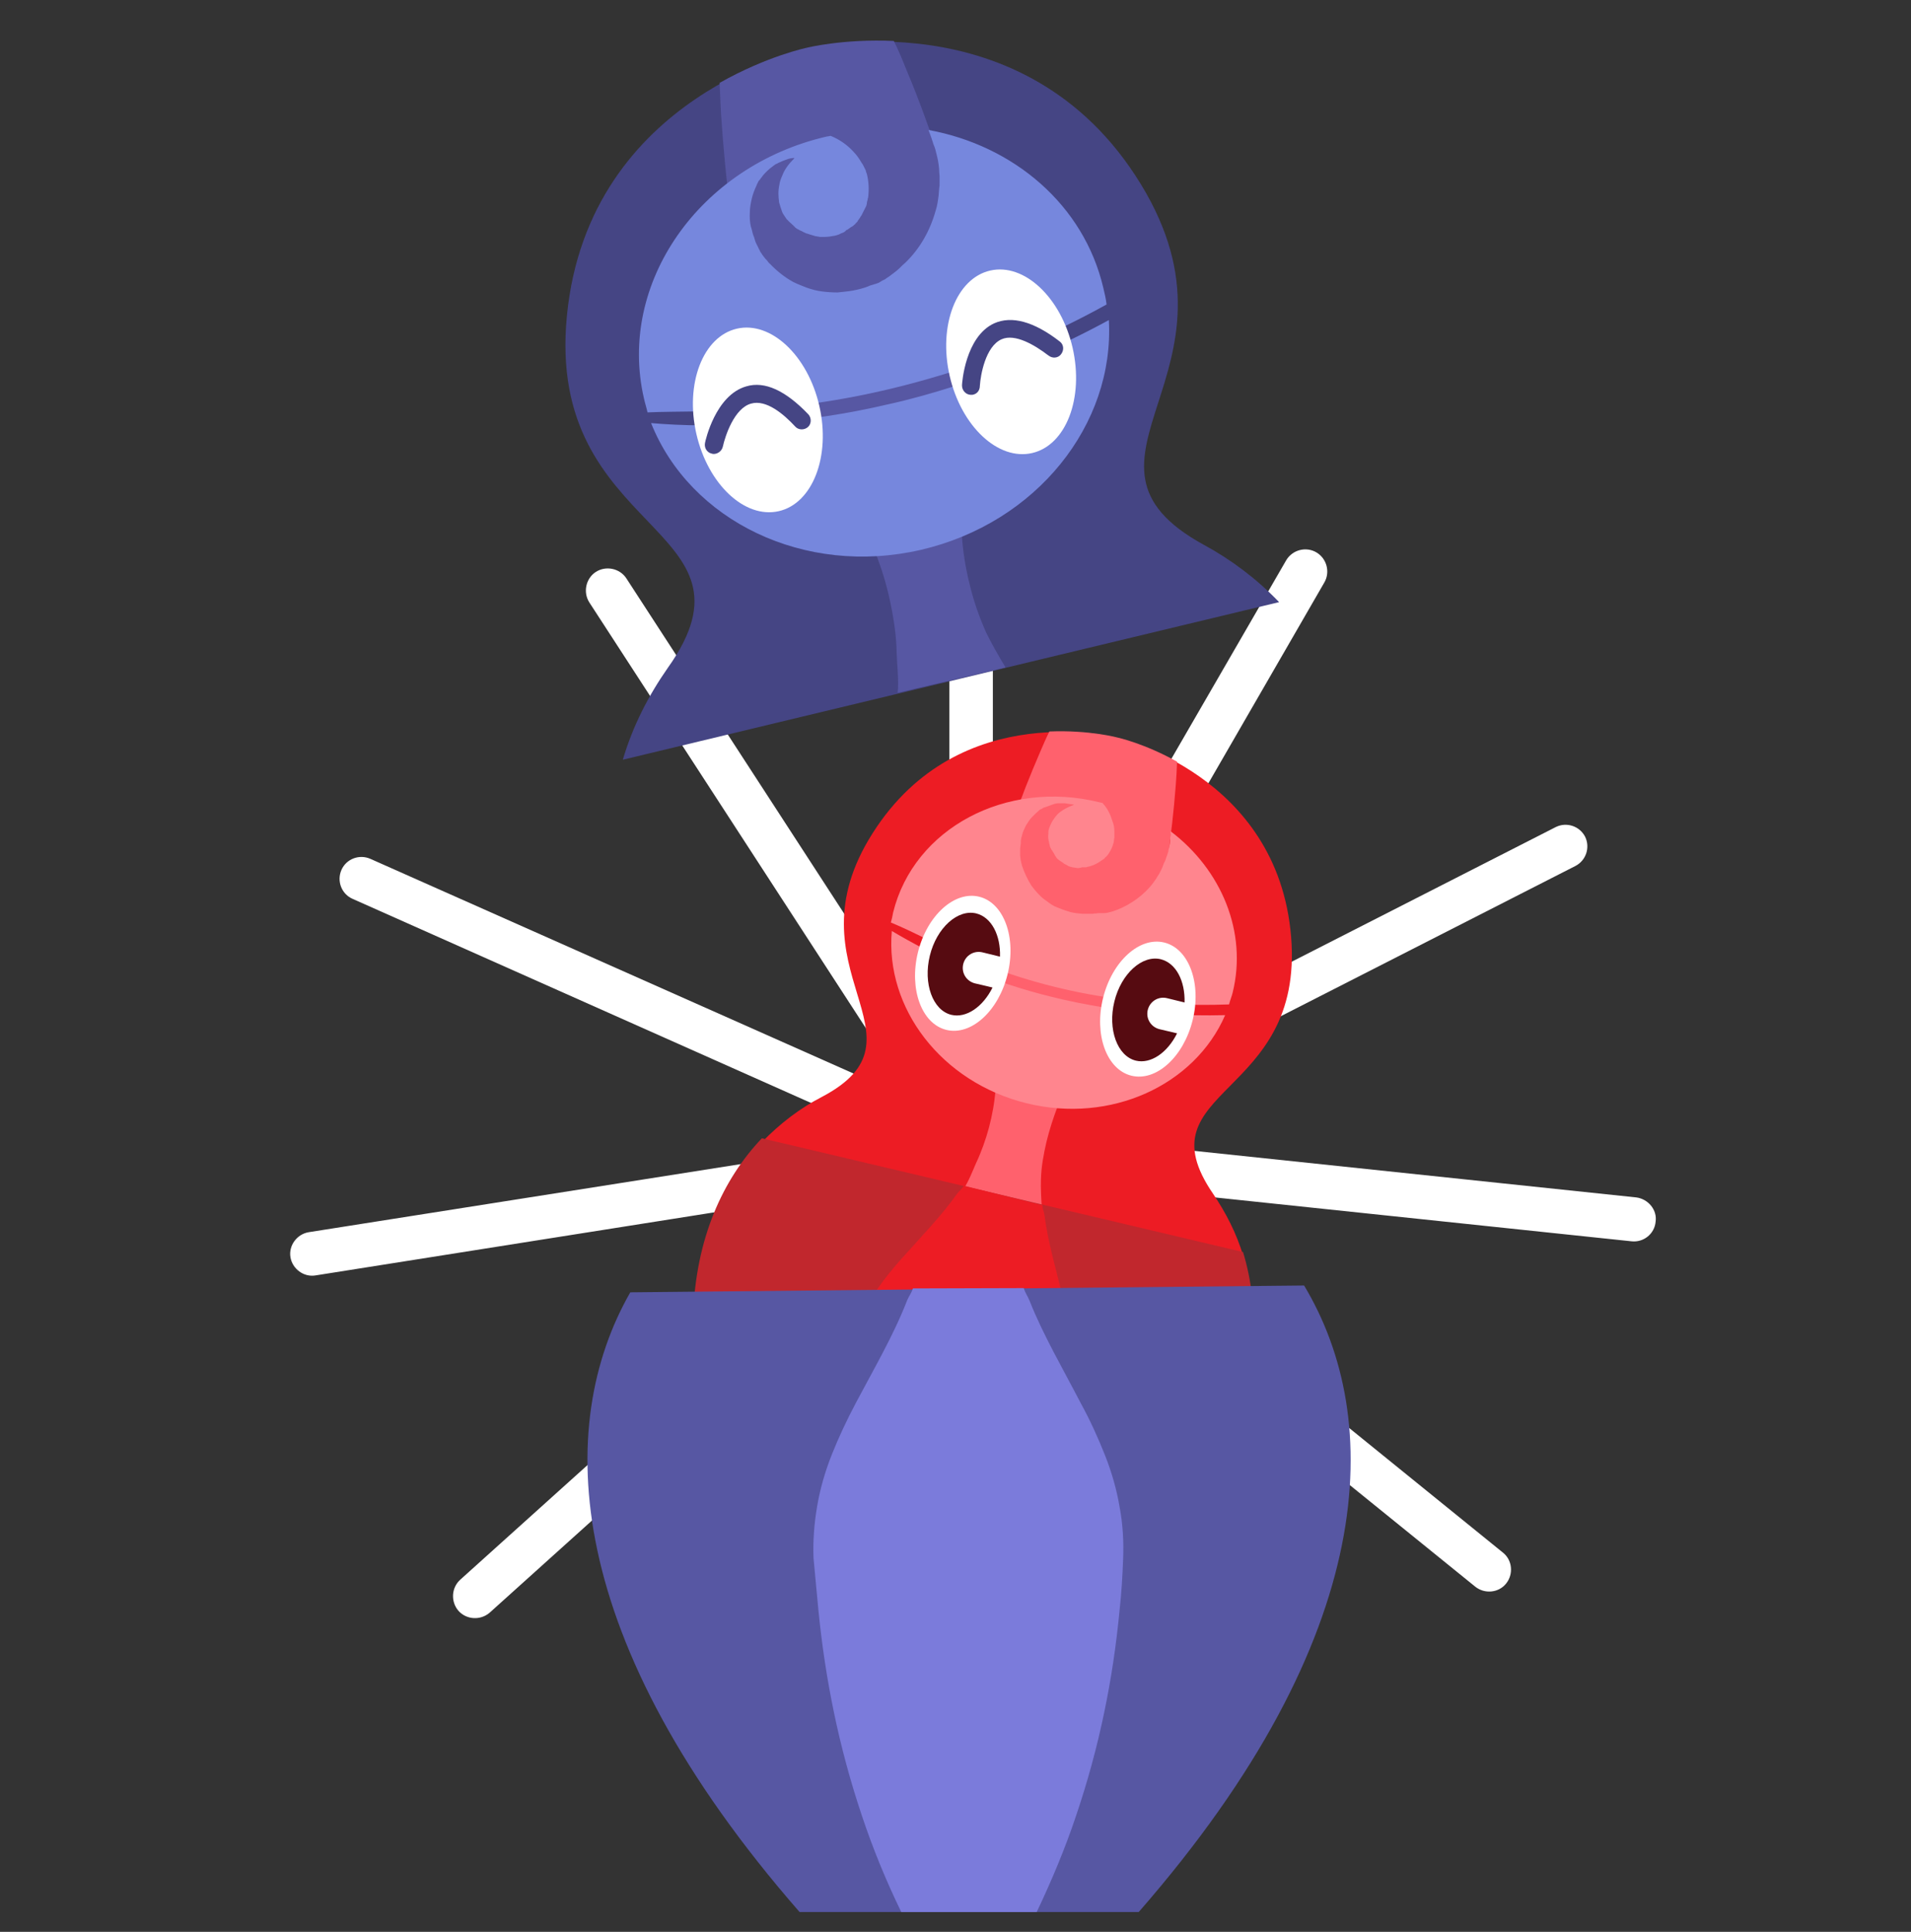 <?xml version="1.0" encoding="utf-8"?>
<!-- Generator: Adobe Illustrator 23.0.1, SVG Export Plug-In . SVG Version: 6.00 Build 0)  -->
<svg version="1.1" id="Layer_1_copy" xmlns="http://www.w3.org/2000/svg" xmlns:xlink="http://www.w3.org/1999/xlink" x="0px"
	 y="0px" viewBox="0 0 588.2 594.5" style="enable-background:new 0 0 588.2 594.5;" xml:space="preserve">
<rect x="0" y="0" width="588.2" height="594.5" fill="#333333" stroke="none"/>
<style type="text/css">
	.st0{fill:#FFFFFF;}
	.st1{fill:#ED1C24;}
	.st2{fill:#FF616D;}
	.st3{fill:#FF858E;}
	.st4{fill:#560B11;}
	.st5{fill:#C1272D;}
	.st6{fill:#454584;}
	.st7{fill:#5757A3;}
	.st8{fill:#7687DD;}
	.st9{fill:#7B7BDB;}
</style>
<path class="st0" d="M503.7,368.5l-181.4-19.1l162.6-82.9c3.3-1.7,4.6-5.7,3-9c-1.7-3.3-5.7-4.6-9-3l-162.6,82.9l91.3-158.1
	c1.9-3.2,0.8-7.4-2.4-9.3c-3.2-1.9-7.4-0.8-9.3,2.4l-90.3,156.1V148.5c0-3.7-3.1-6.7-6.7-6.7c-3.7,0-6.7,3.1-6.7,6.7V331l-99.4-153
	c-2-3.1-6.3-4-9.4-2c-3.1,2-4,6.3-2,9.4l99.4,153L114,264.3c-3.4-1.5-7.4,0-8.9,3.4c-1.5,3.4,0,7.4,3.4,8.9l166.7,74.2L95,379.2
	c-3.6,0.6-6.2,4.1-5.6,7.7c0.6,3.6,4.1,6.2,7.7,5.6L277.3,364L141.7,486.1c-2.8,2.5-3,6.8-0.6,9.6l0,0c2.5,2.8,6.8,3,9.6,0.6
	l135.6-122.1l-47.2,176.2c-1,3.6,1.2,7.3,4.7,8.3l0,0c3.6,1,7.3-1.2,8.3-4.7l47.3-176.4l56.4,173.6c1.1,3.5,5,5.5,8.5,4.3
	c3.5-1.1,5.5-5,4.3-8.5l-56.4-173.6l141.9,114.9c2.9,2.3,7.2,1.9,9.5-1s1.9-7.2-1-9.5L320.8,362.9L502.2,382
	c3.7,0.4,7.1-2.3,7.4-6.1l0,0C510.1,372.3,507.3,369,503.7,368.5z"/>
<g>
	<path class="st1" d="M382.7,386.6c-2.1-7.1-5.4-13.4-9.3-19.2c-22.5-32.8,28.1-29.1,24-79.1c-4.1-49.9-53.2-61.1-53.2-61.1
		s-48.7-13.2-75.6,29.2c-26.9,42.3,19.5,62.7-15.7,81.2c-6.6,3.4-12.9,8.2-18.4,13.9"/>
	<path class="st2" d="M303.7,287.1c-0.1,4,0,7.9,0.3,12c0.7,8.2,2.1,16.4,2.5,24.5c0.2,4.1,0.2,7.9-0.1,11.9c-0.3,3.9-1,7.7-2,11.5
		c-1,3.7-2.3,7.4-4,11c-1.1,2.5-2.3,5.7-3.9,8l24.2,6c-0.2-2.8-0.4-6.3-0.3-9c0.1-4,0.8-7.7,1.7-11.6c0.9-3.7,2.1-7.4,3.5-11.1
		c1.5-3.6,3.3-7.2,5.5-10.6c4.1-6.9,9.3-13.7,13.7-20.5c2.2-3.4,4.2-6.9,6-10.5c1.7-3.5,3.1-7.2,4.2-10.9c1.1-3.7,1.8-7.5,2.4-11.4
		c0.7-3.7,1.3-7.6,1.9-11.5c1.1-7.6,2-15.4,2.6-23.3c0.2-2.3,0.3-4.7,0.4-7.2c-10-5.6-18.2-7.4-18.2-7.4s-8.8-2.4-21.1-1.9
		c-1,2-1.9,4.1-2.8,6.2c-3.1,7.2-6,14.4-8.5,21.8c-1.3,3.6-2.5,7.3-3.7,11c-1.1,3.6-2.3,7.4-3.2,11.2
		C304.5,279.2,303.9,283.1,303.7,287.1z"/>
	<g>
		<path class="st3" d="M339.5,310c-5.3-0.9-10.5-1.9-15.7-3.2c-9-2.2-17.7-5.1-26.2-8.6c-9.6-4.1-17.4-8.3-23.1-11.7
			c-2.1,23.7,15.2,46.5,41.4,53c26,6.4,51.8-5.5,61.2-27.1C364.5,312.7,351.8,312,339.5,310z"/>
		<path class="st3" d="M299.1,295.3c13,5.4,26.8,9.3,41,11.5c12.5,2,25.2,2.8,38.2,2.3c0.3-1.2,0.8-2.4,1.1-3.6
			c4.6-18.6-3.4-37.8-19.1-49.7l0,0v0.2v0.9c0,0.3-0.1,0.6-0.1,0.9v0.4v0.2v0.2c-0.1,0.6-0.1,1.2-0.3,1.8c-0.2,1.1-0.4,2.3-0.9,3.4
			c-0.2,0.6-0.3,1.1-0.7,1.7c-0.1,0.2-0.2,0.6-0.3,0.8l-0.3,0.8c-0.1,0.2-0.3,0.6-0.4,0.8s-0.3,0.6-0.4,0.8c-0.3,0.6-0.7,1-0.9,1.5
			c-0.7,1-1.3,1.9-2.1,2.8c-3.1,3.5-7.2,6.1-11.5,7.5l-0.8,0.2l-0.4,0.1l-0.4,0.1l-0.9,0.1L339,281h-0.4h-0.4l-0.9,0.1
			c-0.3,0-0.6,0-0.9,0.1h-0.4c-0.1,0-0.3,0-0.4,0h-0.9c-0.3,0-0.6,0-0.9,0h-0.4c-0.1,0-0.1,0-0.2,0h-0.2c-0.3,0-0.6-0.1-0.9-0.1
			c-1.2-0.1-2.4-0.3-3.5-0.7c-1.1-0.3-2.3-0.8-3.3-1.2c-1.1-0.4-2.1-1.1-3-1.8c-1-0.7-1.9-1.4-2.6-2.2c-0.8-0.8-1.5-1.7-2.2-2.6
			c-1.2-1.9-2.2-4-2.9-6.1c-0.1-0.2-0.1-0.6-0.2-0.8s-0.1-0.6-0.2-0.8l-0.1-0.8c0-0.2-0.1-0.6-0.1-0.8c0-0.1,0-0.2,0-0.4v-0.4
			c0-0.1,0-0.3,0-0.4v-0.3c0-0.6,0-1,0.1-1.5l0.1-0.8c0-0.1,0-0.1,0-0.2v-0.2v-0.4c0.1-0.6,0.2-1.1,0.4-1.7c0.2-1.1,0.8-2.1,1.2-3
			c0.6-0.9,1.1-1.8,1.8-2.5c0.8-0.8,1.4-1.4,2.2-2.1c0.2-0.2,0.3-0.3,0.7-0.4l0.3-0.2c0.1,0,0.2-0.1,0.3-0.2l0.3-0.1l0.3-0.1
			c0.1,0,0.2-0.1,0.3-0.1l0.3-0.1c0.9-0.3,1.8-0.7,2.6-0.9c0.2,0,0.4-0.1,0.7-0.1s0.4,0,0.7,0s0.4,0,0.7,0s0.4,0,0.7,0l0.7,0.1
			l0.7,0.1c0.2,0,0.4,0.1,0.7,0.1l0.7,0.1v0.1c-1.7,0.6-3,1.3-4.2,2.2c-0.6,0.4-1.1,1-1.5,1.5c-0.4,0.6-0.8,1.1-1.1,1.7
			s-0.6,1.2-0.8,1.8c0,0.1-0.1,0.3-0.1,0.4l-0.1,0.4v0.4c0,0.1-0.1,0.3,0,0.4c-0.1,0.6-0.1,1.2,0,1.8c0,0.3,0.1,0.6,0.2,0.8v0.1v0.1
			v0.1l0.1,0.4c0.1,0.2,0.1,0.6,0.2,0.8l0.1,0.2c0,0.1,0,0.1,0.1,0.2l0.1,0.2c0,0.1,0,0.1,0.1,0.2l0.2,0.3l0.2,0.3
			c0,0.1,0.1,0.2,0.2,0.3c0,0.1,0.1,0.2,0.2,0.3l0.1,0.2c0,0.1,0,0.1,0.1,0.2l0.1,0.2c0,0.1,0,0.1,0.1,0.2s0.2,0.2,0.2,0.3l0.2,0.3
			c0.3,0.4,0.8,0.7,1.2,1c0.1,0.1,0.2,0.1,0.3,0.2c0.1,0.1,0.2,0.1,0.3,0.2l0.3,0.2c0.1,0,0.1,0.1,0.1,0.1l0.1,0.1
			c0.4,0.2,0.9,0.4,1.3,0.7c0.4,0.2,0.9,0.3,1.3,0.4c0.4,0.1,0.9,0.1,1.3,0.2s0.9,0,1.3-0.1c0.1,0,0.2,0,0.3-0.1h0.1h0.1h0.1
			c0.1,0,0.2,0,0.4,0h0.4c0.1,0,0.1,0,0.1,0h0.1l0.3-0.1l0.3-0.1h0.1h0.1c0.1,0,0.2-0.1,0.3-0.1l0.3-0.1h0.1l0.2-0.1
			c0.1,0,0.2-0.1,0.3-0.1l0.3-0.1l0.2-0.1l0.2-0.1c0.1,0,0.2-0.1,0.3-0.1l0.3-0.2l0.2-0.1l0.2-0.1l0.3-0.2c0.1,0,0.2-0.2,0.3-0.2
			l0.2-0.1l0.1-0.1l0.3-0.2c0.1,0,0.2-0.2,0.3-0.2c0.1,0,0.2-0.2,0.3-0.2c0.1,0,0.2-0.2,0.2-0.2c0.1-0.2,0.3-0.3,0.4-0.4
			c0.1,0,0.1-0.2,0.2-0.2s0.1-0.2,0.2-0.2c1.1-1.4,1.9-3.2,2.1-4.8c0-0.2,0-0.4,0.1-0.7v-0.1v-0.1v-0.1c0-0.1,0-0.2,0-0.3
			c0-0.1,0-0.2,0-0.3s0-0.1,0-0.1v-0.2c0-0.2,0-0.6,0-0.8c0-1.1-0.2-2.1-0.6-3.1c-0.6-2-1.5-3.9-2.9-5.4c0-0.1-0.1-0.1-0.2-0.2
			c-0.3-0.1-0.6-0.1-0.9-0.2c-28.7-7.1-57.1,8-63.5,33.9c-0.2,1.1-0.4,2.1-0.7,3.1C281.1,286.7,289.3,291.3,299.1,295.3z"/>
	</g>
	<g>
		<g>
			
				<ellipse transform="matrix(0.24 -0.971 0.971 0.24 -62.896 513.041)" class="st0" cx="296.4" cy="296.7" rx="21.1" ry="14.2"/>
			<path class="st4" d="M300,302.6c-2.6-0.7-4.2-3.3-3.5-6l0,0c0.7-2.6,3.3-4.2,6-3.5l5.3,1.3c0.2-6.6-2.6-12.1-7.3-13.3
				c-5.7-1.4-12.2,4.4-14.3,13s0.9,16.8,6.6,18.2c4.6,1.1,9.7-2.4,12.7-8.4L300,302.6z"/>
		</g>
		<g>
			
				<ellipse transform="matrix(0.24 -0.971 0.971 0.24 -33.275 579.008)" class="st0" cx="353.3" cy="310.8" rx="21.1" ry="14.2"/>
			<path class="st4" d="M356.8,316.7c-2.6-0.7-4.2-3.3-3.5-6l0,0c0.7-2.6,3.3-4.2,6-3.5l5.3,1.3c0.2-6.6-2.6-12.1-7.3-13.3
				c-5.7-1.4-12.2,4.4-14.3,13c-2.1,8.6,0.9,16.8,6.6,18.2c4.6,1.1,9.7-2.4,12.7-8.4L356.8,316.7z"/>
		</g>
	</g>
</g>
<g>
	<path class="st5" d="M234.5,350.3c-23.9,25.1-33.7,72.5,3.5,144.9l37.3,9.3l37.1,9.1c67.9-47.4,80.5-94.7,70.2-128.3"/>
	<path class="st1" d="M258.4,430.1c-2.2,15.4-3,31.2-1.7,47.4c0.6,7.6,1.8,15.3,3.4,23.3l29.6,7.4c5.2-6.2,9.7-12.5,13.8-19
		c8.7-13.8,15.5-28.1,20.7-42.7c1.3-3.6,2.5-7.3,3.6-11.1c1.1-3.7,1.8-7.5,2-11.5c0.3-3.9,0.1-7.9-0.3-12.1
		c-0.6-4.1-1.4-8.3-2.4-12.6c-2-8.5-4.6-17.1-5.6-25.2c-0.2-1.3-0.6-1.8-0.6-3.1l-24.2-6c-0.7,1-1.1,1.3-2,2.3
		c-4.7,6.7-11,13.2-16.8,19.7c-2.9,3.2-5.6,6.5-8,10c-2.4,3.4-4.4,6.8-6,10.5c-1.5,3.6-2.8,7.3-3.5,11.1
		C259.6,422.4,258.9,426.3,258.4,430.1z"/>
</g>
<g>
	<g>
		<g>
			<path class="st6" d="M393.7,185.3c-6.9-7.2-14.8-13.1-23.1-17.6c-47.6-26,16.2-52.8-19.5-111.1S248.5,15,248.5,15
				s-67.3,14-74,82.1s62.5,64.3,31,108.5c-5.8,8.3-10.7,17.7-13.8,28.2"/>
			<path class="st7" d="M236.2,112.8c2.2,4.8,4.8,9.7,7.8,14.4c5.8,9.5,12.7,18.7,18.2,28.3c2.8,4.8,5.2,9.7,7.2,14.5
				c2,5,3.5,10,4.6,15.2c1.1,5.2,1.9,10.5,2,15.8c0.1,3.7,0.7,8.4,0.3,12.2l33.2-7.8c-2-3.3-4.4-7.5-6-10.8c-2.2-5-3.9-9.9-5.1-15
				c-1.3-5.2-2.1-10.4-2.4-15.7s-0.3-10.8,0-16.3c0.8-11,2.9-22.4,4-33.4c0.6-5.5,0.9-11,0.7-16.4c-0.1-5.4-0.7-10.7-1.8-15.9
				c-1-5.2-2.5-10.3-4.1-15.3c-1.5-5.1-3.2-10.1-4.7-15.1c-3.4-10-6.9-20.1-11.1-30c-1.2-3-2.4-6-3.9-8.9
				c-15.7-0.7-26.8,2.1-26.8,2.1s-12.1,2.5-26.8,10.8c0.1,3.1,0.3,6.2,0.4,9.1c0.7,10.7,1.7,21.3,3.1,31.7
				c0.8,5.3,1.5,10.5,2.3,15.7c0.9,5.2,1.7,10.5,3.1,15.4C232.2,103,234.1,108,236.2,112.8z"/>
			<g>
				<path class="st8" d="M293.9,118.8c-6.9,2.2-14,4.2-20.9,5.7c-12.3,2.9-24.8,4.7-37.1,5.7c-14.2,1.1-26.3,0.8-35.5,0
					c12,30.1,47.2,47.3,83.1,39c35.6-8.3,59.6-38.6,57.8-70.7C325.9,106.9,310,113.6,293.9,118.8z"/>
				<path class="st8" d="M235.7,125.7c19.2-1.4,38.2-5.3,57-11.2c16.3-5.3,32.4-12.2,47.9-20.8c-0.2-1.8-0.6-3.4-1-5.1
					c-6-25.6-27.6-43.8-53.8-48.6l0,0l0.1,0.3l0.4,1.1c0.1,0.3,0.3,0.7,0.4,1.1l0.2,0.6l0.1,0.3l0.1,0.3c0.2,0.8,0.6,1.5,0.8,2.3
					c0.4,1.5,0.8,3.1,1,4.6c0.1,0.8,0.2,1.5,0.2,2.4c0,0.3,0.1,0.8,0.1,1.2v1.2c0,0.3,0,0.8,0,1.2c0,0.3,0,0.8-0.1,1.2
					c-0.1,0.8-0.1,1.5-0.2,2.4c-0.2,1.5-0.4,3.1-0.9,4.6c-1.7,6.1-4.8,11.7-9.4,16.1l-0.9,0.8l-0.4,0.4l-0.4,0.4l-0.9,0.8l-0.9,0.7
					l-0.4,0.3l-0.4,0.3l-0.8,0.6c-0.3,0.2-0.7,0.4-1,0.7l-0.6,0.3c-0.2,0.1-0.3,0.1-0.4,0.2l-1,0.6c-0.3,0.1-0.7,0.3-1.1,0.4
					l-0.4,0.1c-0.1,0-0.1,0.1-0.3,0.1l-0.3,0.1c-0.3,0.1-0.8,0.2-1.1,0.4c-1.5,0.6-3.1,1-4.7,1.3c-1.5,0.3-3.2,0.4-4.8,0.6
					c-1.5,0-3.2-0.1-4.7-0.3c-1.7-0.2-3.1-0.6-4.6-1.1c-1.5-0.6-2.9-1.1-4.3-1.8c-2.6-1.4-5.1-3.4-7.2-5.6c-0.3-0.2-0.6-0.6-0.8-0.9
					c-0.2-0.3-0.6-0.6-0.8-0.9l-0.7-0.9c-0.2-0.3-0.4-0.7-0.6-0.9c-0.1-0.1-0.2-0.3-0.2-0.4l-0.2-0.4c-0.1-0.1-0.2-0.3-0.2-0.4
					l-0.2-0.4c-0.3-0.6-0.7-1.3-0.9-2l-0.3-1c0-0.1,0-0.2-0.1-0.2l-0.1-0.3l-0.2-0.6c-0.2-0.7-0.3-1.4-0.6-2.2
					c-0.3-1.4-0.4-2.9-0.3-4.4c0-1.4,0.3-2.9,0.6-4.2c0.3-1.3,0.8-2.6,1.4-3.9c0.1-0.3,0.3-0.7,0.4-0.9l0.2-0.4
					c0.1-0.1,0.1-0.3,0.3-0.4l0.3-0.4l0.3-0.4c0.1-0.1,0.2-0.2,0.3-0.4l0.3-0.4c0.9-1,1.8-1.9,2.8-2.6c0.2-0.2,0.4-0.3,0.8-0.6
					c0.2-0.2,0.6-0.3,0.8-0.4c0.2-0.2,0.6-0.3,0.8-0.4c0.3-0.1,0.6-0.3,0.9-0.4l0.8-0.3l0.8-0.3c0.3-0.1,0.6-0.1,0.9-0.2l0.9-0.1
					l0.1,0.1c-1.7,1.7-3,3.4-3.7,5.3c-0.4,0.9-0.8,1.9-0.9,2.8c-0.2,0.9-0.3,1.9-0.3,2.8c0,0.9,0.1,1.8,0.2,2.6
					c0,0.2,0.1,0.4,0.2,0.7l0.2,0.7l0.2,0.6c0.1,0.2,0.1,0.3,0.2,0.6c0.2,0.8,0.7,1.4,1.1,2c0.2,0.3,0.4,0.7,0.7,0.9l0.2,0.2
					l0.1,0.1c0,0.1,0,0.1,0.1,0.1l0.4,0.4c0.3,0.2,0.6,0.6,0.9,0.8l0.2,0.2c0,0.1,0.1,0.1,0.2,0.2l0.2,0.2c0,0.1,0.1,0.1,0.2,0.2
					l0.4,0.3l0.6,0.3c0.1,0.1,0.3,0.2,0.6,0.3c0.1,0.1,0.3,0.1,0.6,0.3l0.2,0.1c0,0.1,0.1,0.1,0.2,0.1l0.2,0.1
					c0.1,0,0.1,0.1,0.2,0.1c0.1,0.1,0.3,0.1,0.6,0.2l0.6,0.2c0.7,0.2,1.3,0.4,2,0.6c0.2,0,0.3,0,0.6,0.1c0.2,0,0.3,0,0.6,0.1h0.4
					c0.1,0,0.2,0,0.3,0h0.3c0.7,0,1.3,0,2-0.1c0.7-0.1,1.2-0.2,1.8-0.3c0.7-0.2,1.1-0.3,1.8-0.7c0.6-0.2,1.1-0.4,1.5-0.9
					c0.1-0.1,0.2-0.2,0.3-0.2h0.1c0,0,0.1,0,0.1-0.1l0.2-0.1c0.1-0.1,0.2-0.2,0.4-0.3l0.4-0.3c0.1,0,0.1-0.1,0.2-0.1l0.2-0.1
					l0.4-0.3l0.3-0.3l0.2-0.1l0.1-0.2c0.1-0.1,0.2-0.2,0.3-0.3l0.3-0.3l0.1-0.2l0.1-0.2c0.1-0.1,0.2-0.2,0.3-0.4l0.3-0.4l0.1-0.2
					l0.1-0.2c0.1-0.1,0.2-0.2,0.3-0.4l0.2-0.4l0.1-0.2l0.1-0.2l0.2-0.4c0.1-0.1,0.1-0.3,0.2-0.4l0.1-0.2l0.1-0.2l0.2-0.4
					c0.1-0.1,0.1-0.2,0.2-0.4c0.1-0.1,0.1-0.2,0.1-0.4c0.1-0.1,0.1-0.2,0.1-0.4c0-0.3,0.1-0.6,0.2-1c0.1-0.1,0-0.3,0.1-0.4
					c0-0.1,0-0.3,0.1-0.4c0.3-2.4,0.2-5-0.4-7.3c-0.1-0.3-0.2-0.6-0.3-0.8v-0.1v-0.1l-0.1-0.2c-0.1-0.1-0.1-0.3-0.2-0.4
					c-0.1-0.1-0.1-0.3-0.2-0.4c0-0.1-0.1-0.1-0.1-0.2l-0.1-0.2c-0.1-0.3-0.3-0.6-0.6-1c-0.7-1.2-1.5-2.4-2.5-3.4
					c-1.9-2.1-4.2-3.7-6.8-4.8c-0.1,0-0.2-0.1-0.3-0.1c-0.4,0.1-0.8,0.2-1.1,0.2c-39.2,9-64.5,45.1-56.3,80.6
					c0.3,1.4,0.8,2.9,1.1,4.3C208.5,126.5,221.3,126.9,235.7,125.7z"/>
			</g>
			<g>
				<g>
					
						<ellipse transform="matrix(0.975 -0.224 0.224 0.975 -23.024 55.589)" class="st0" cx="233.2" cy="129.1" rx="19.4" ry="28.8"/>
				</g>
				<g>
					
						<ellipse transform="matrix(0.975 -0.224 0.224 0.975 -17.009 72.611)" class="st0" cx="311.1" cy="111.2" rx="19.4" ry="28.8"/>
				</g>
			</g>
		</g>
	</g>
	<g>
		<path class="st7" d="M194,397.7c-23.5,41.1-20.9,107.1,52.1,190.7h52.2h52.2c74.3-85.1,75.5-151.8,50.9-192.8"/>
		<path class="st9" d="M251.9,495.5c2.1,21.2,6.3,42.2,13.4,63.3c3.3,9.9,7.3,19.7,12.1,29.6h41.7c4.7-9.9,8.8-19.7,12.1-29.6
			c7.2-21.2,11.4-42.2,13.4-63.3c0.6-5.3,0.9-10.6,1.1-15.9s-0.1-10.6-1.1-15.9c-0.9-5.3-2.4-10.6-4.5-15.9
			c-2.1-5.3-4.5-10.6-7.4-15.9c-5.5-10.6-11.7-21.2-15.8-31.6c-0.7-1.7-1.2-2.1-1.8-3.9l-34.1,0.1c-0.6,1.7-1.1,2.1-1.8,3.7
			c-4.1,10.6-10.3,21.2-15.8,31.6c-2.8,5.3-5.3,10.6-7.4,15.9c-2.1,5.3-3.6,10.6-4.5,15.9c-0.9,5.3-1.3,10.6-1.1,15.9
			C250.9,485,251.4,490.3,251.9,495.5z"/>
	</g>
</g>
<g>
	<path class="st6" d="M219.7,139.7c-0.2,0-0.3,0-0.6-0.1c-1.5-0.3-2.4-1.8-2.1-3.3c0.1-0.6,3.2-14.7,12.7-17.4
		c5.7-1.7,12.1,1.3,19.1,8.6c1,1.1,1,2.9-0.1,3.9c-1.1,1-2.9,1-3.9-0.1c-3.7-4-9-8.4-13.6-7.1c-5.2,1.4-8,10-8.7,13.2
		C222.2,138.8,220.9,139.7,219.7,139.7z"/>
</g>
<g>
	<path class="st6" d="M299.3,121.5c-0.2,0-0.3,0-0.6,0c-1.5-0.1-2.6-1.4-2.6-2.9c0-0.7,1-15,9.9-19.1c5.4-2.4,12.2-0.6,20.2,5.6
		c1.2,0.9,1.4,2.6,0.4,3.9c-0.9,1.2-2.6,1.4-3.9,0.4c-4.3-3.3-10.3-6.8-14.4-5c-5,2.2-6.5,11.1-6.7,14.3
		C301.6,120.3,300.6,121.3,299.3,121.5z"/>
</g>
</svg>
